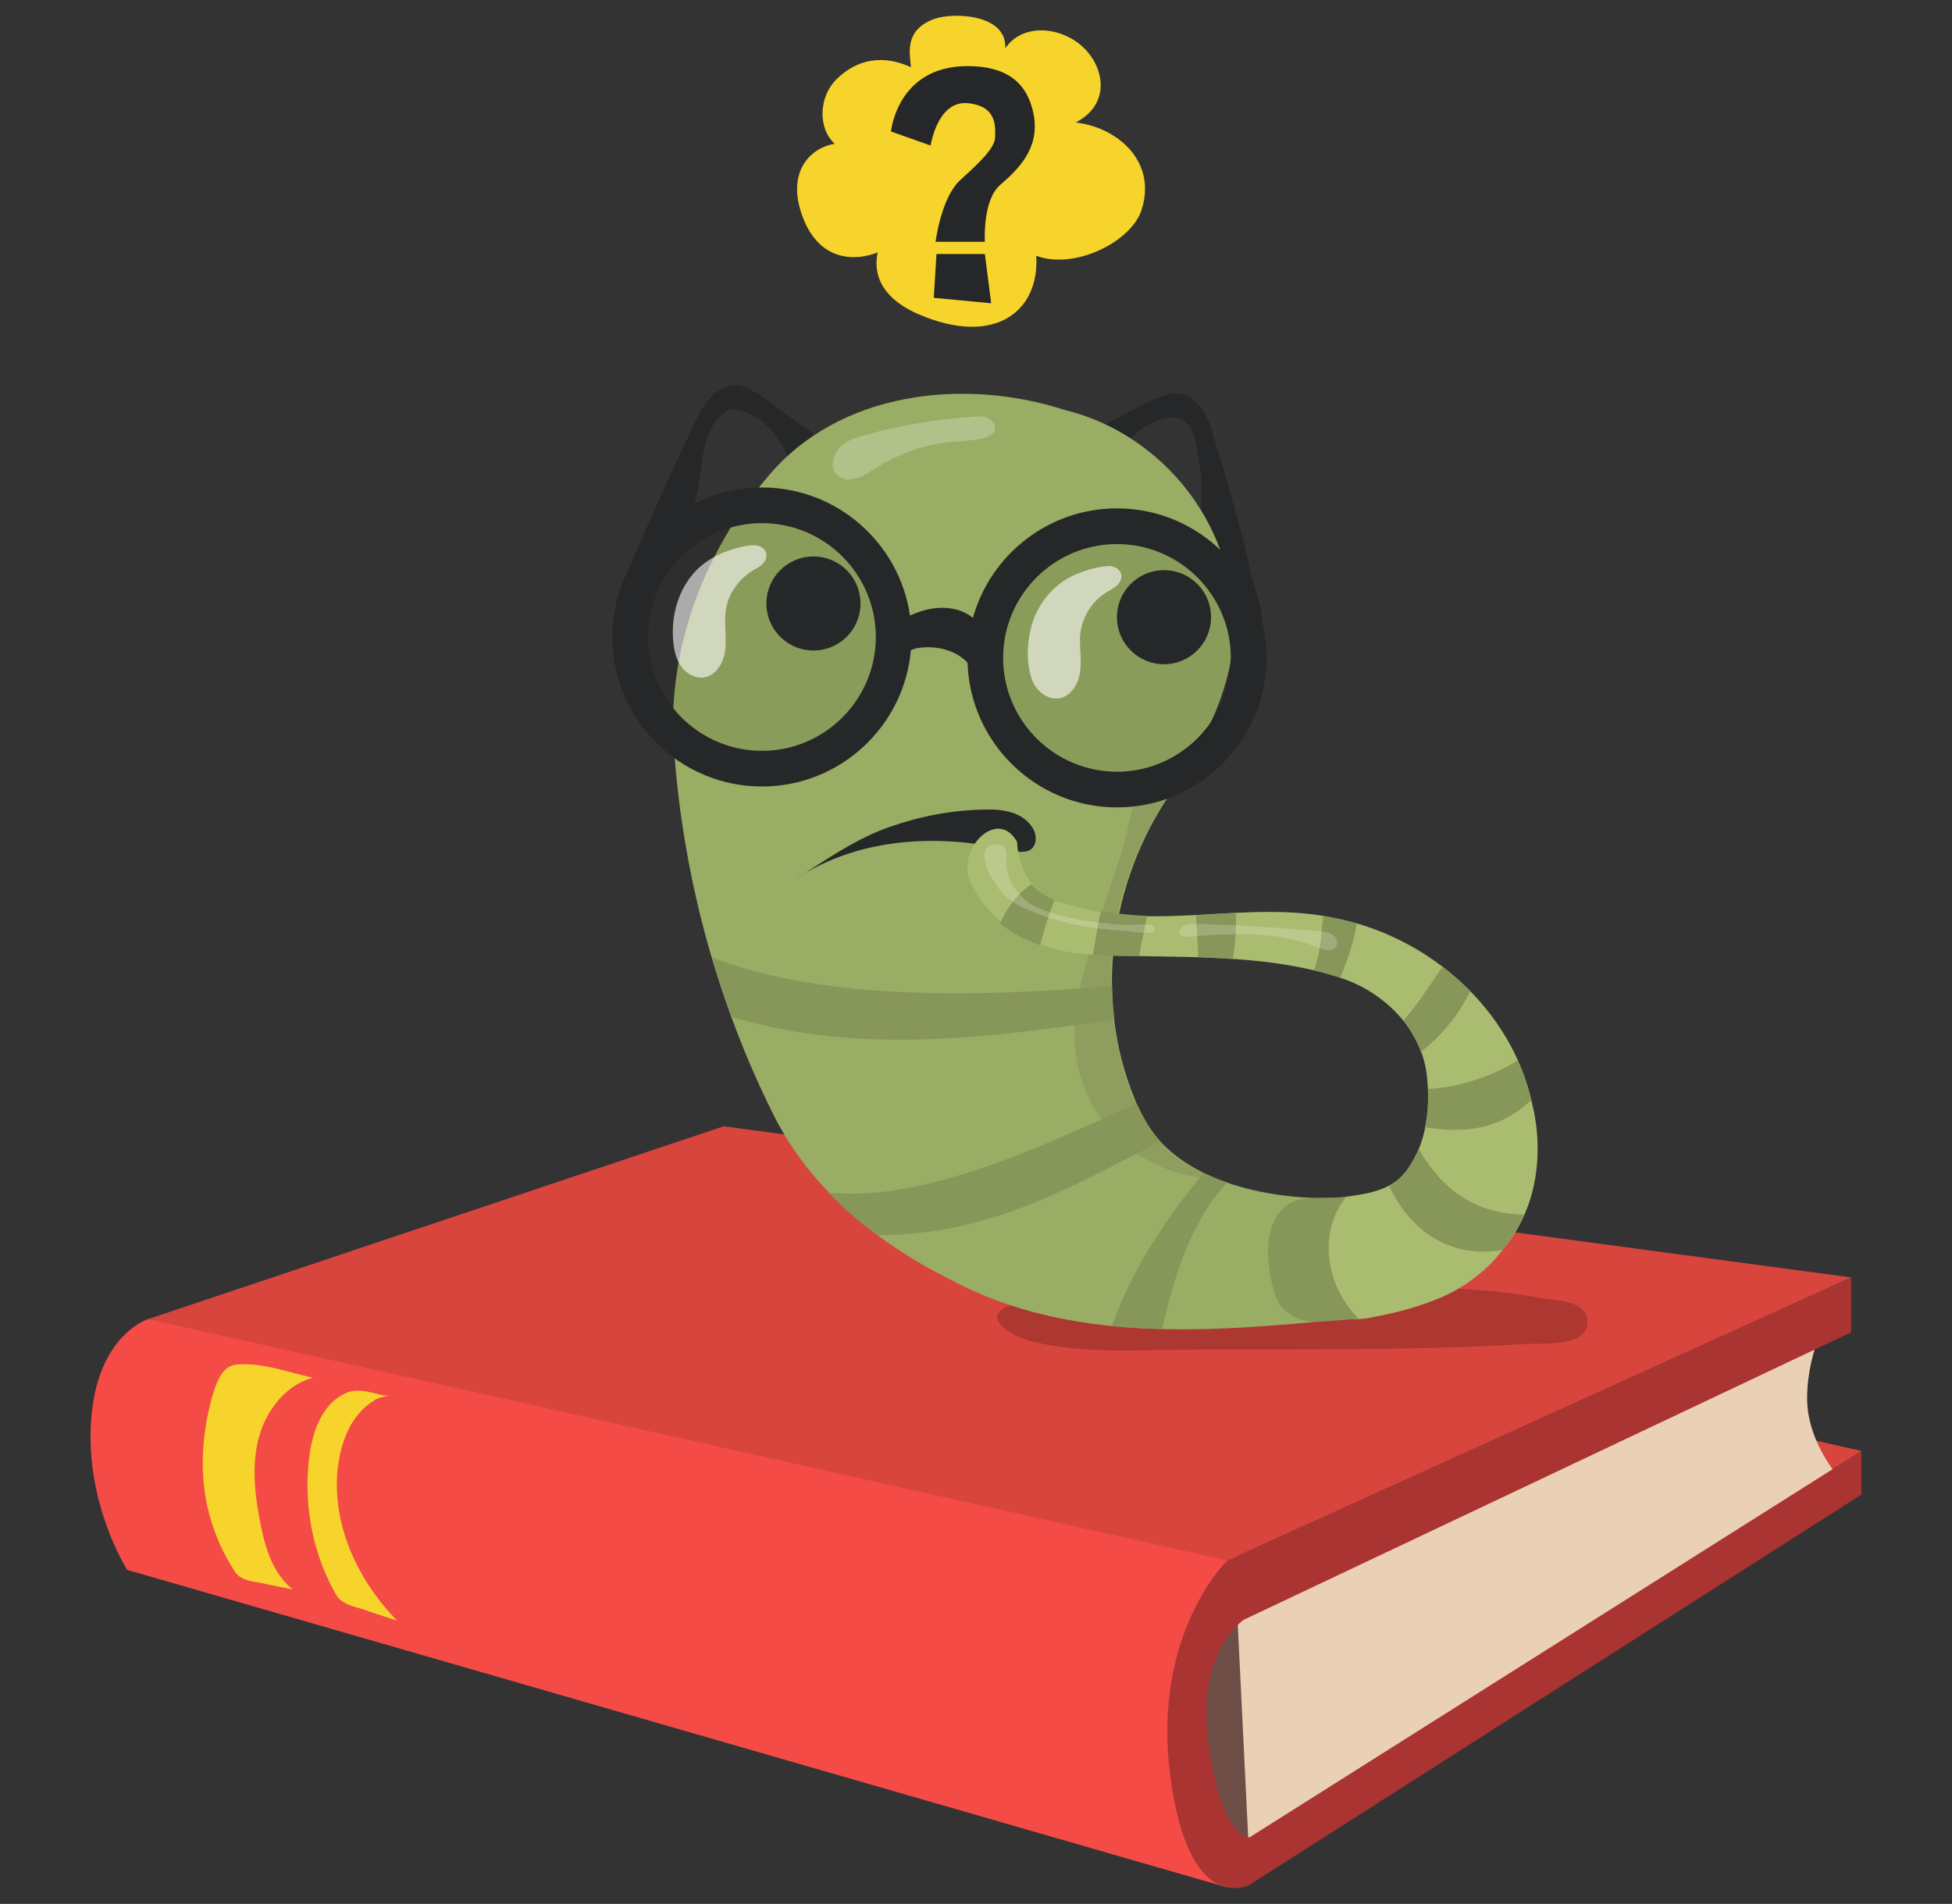 <svg height="1276" width="1308" xmlns="http://www.w3.org/2000/svg"><rect width="100%" height="100%" fill="#333333" stroke="none"/><path d="M1247.34 972.465l-73.904-16.8 20.824 50.32z" fill="#d8453d"/><path d="M765.181 1127.919c-9.794 29.145-3.436 63.719 18.259 85.973 11.851 12.44 26.13 22.382 40.932 30.97 7.585 4.502 17.18 2.068 23.28-3.77 15.124-13.475 17.88-34.799 21.452-53.613 3.035-19.808 6.145-39.866 5.153-59.96-1.04-18.787-12.969-34.84-25.914-47.567-7.95-7.237-18.955-15.155-30.242-11.3-25.318 10.205-44.104 33.96-52.92 59.267z" fill="#6d4d45"/><path d="M1223.593 884.092s-13.667 27.227-12.613 55.613c1.053 28.374 22.08 51.507 22.08 51.507L837.232 1248.72l-8.927-182.307 395.288-182.32" fill="#ead0b5"/><path d="M99.225 884.092s-33.936 10.413-38.14 67.173c-4.205 56.76 24.175 100.907 24.175 100.907L822.403 1265s-42.576-112.974-38.268-116.134c4.308-3.146 49.24-92.493 49.24-92.493l-10.972-43.093L181.96 884.092H99.225" fill="#f44b47"/><path d="M1240.42 856.159v36.76l-407.045 192.693s-30.17 20.293-24.351 75.12c7.599 71.6 28.208 70.72 28.208 70.72l410.108-258.987v29.174l-410.108 261.626s-40.777 22.094-53.097-73.36c-12.32-95.466 38.268-144.04 38.268-144.04L1240.42 856.16" fill="#aa3431"/><path d="M1240.42 856.159l-418.017 189.706L99.225 884.092 484.932 754.84z" fill="#d8453d"/><path d="M178.392 1061.679c5.95 1.204 11.901 2.406 17.851 3.613-15.934-12.728-19.997-33.978-23.319-52.992-3.824-22.51-4.253-47.583 8.771-67.394 6.514-10.09 16.33-18.472 28.111-21.534-16.952-3.57-33.807-10.352-51.396-8.812-9.821 1.077-13.2 12.043-15.826 20.01-8.2 28.665-9.668 59.861.085 88.352 3.369 10.163 7.99 19.919 13.818 28.903 4.091 8.344 14.17 7.843 21.905 9.854zm28.955-86.147c-4.287 32.187 1.961 65.927 18.325 94.038 4.912 7.046 14.384 7.336 21.702 10.468a19302.15 19302.15 0 0018.775 6.187c-25.317-25.817-42.718-61.611-40.19-98.365 1.462-18.634 7.99-39.182 24.892-49.275 2.218-2.395 14.34-3.581 6.092-3.39-8.318-1.685-17.105-5.252-25.414-1.401-15.847 7.282-22.026 25.688-24.182 41.738z" fill="#f7d42b"/><path d="M675.337 875.439c-19.115 7.923 4.813 20.823 15.532 23.465 35.99 8.87 72.718 5.683 109.058 5.589 73.16-.19 146.427.668 219.456-3.607 14.35-.84 46.905 2.366 44.164-16.742-1.886-13.15-21.601-12.361-33.256-14.55-44.494-8.353-90.13-5.762-135.146-9.83-59.728-5.398-120.675-4.427-179.357 9.922-13.235 3.237-27.538.4-40.451 5.753z" fill-opacity=".2"/><path d="M500.195 259.83c14.502 6.887 26.243 18.471 39.744 27.076 17.417 9.187-2.205 38.676-12.618 17.615-7.163-14.623-20.492-30.433-38.074-30.181-27.45 14.349-12.957 56.46-31.515 77.868-17.292 11.182-25.246 30.537-34.16 48.155-2.53 9.07-14.526 14.317-9.821-.26 16.198-40.42 34.52-80.183 53.1-119.611 5.942-12.61 17.983-27.316 33.344-20.662zm312.113 30.089c-3.166-13.58-13.55-29.786-29.759-25.572-15.392 4.566-28.778 14.204-43.444 20.625-18.626 6.39-3.782 38.565 9.753 19.347 9.328-13.348 24.94-26.902 42.272-23.945 11.361 6.337 10.282 21.987 12.97 33.26 2.882 14.153-1.44 28.931 2.611 42.778 8.857 12.926 20.81 24.328 24.013 40.5 3.62 6.895 6.261 32.937 15.191 26.22 1.38-16.637-7.597-32.155-9.778-48.503a1274.885 1274.885 0 00-23.829-84.71z" fill="#262728"/><path d="M1005.31 799.065c-40.536-14.564-84.165 11.406-125.973 3.78-45.872-1.943-102.491-17.71-119.02-66.442-27.615-66.717-16.518-145.577 24.022-204.642 24.06-36.97 47.056-78.776 41.351-124.536-3.657-62.366-51.089-117.478-111.537-132.237-67.626-22.178-151.94-12.892-199.615 44.447-43.885 51.466-69.215 119.664-62.506 187.656 6.506 83.051 28.991 165.334 66.179 239.908 24.937 49.944 69.552 86.175 118.75 110.68 80.45 43.146 175.24 35.013 262.832 26.493 35.83-4.68 78.969-9.956 100.967-42.057 4.113-12.998 11.51-30.228 4.551-43.05" fill="#99ad64"/><path d="M434.3 426.911c0-42.066 34.22-76.28 76.28-76.28 42.064 0 76.282 34.214 76.282 76.6 0 42.8-30.612 75.533-76.28 75.96-42.06.394-76.282-34.213-76.282-76.28z" fill-opacity=".1"/><path d="M471.828 453.998c8.144-1.368 12.771-9.72 13.977-17.243 1.65-11.41-1.937-23.295 2.15-34.433 3.41-9.288 10.414-16.987 19.176-21.472 3.855-1.974 8.01-6.49 5.94-11.036-2.213-4.865-8.559-4.854-13.175-3.944-13.21 2.605-26.364 8.13-35.305 18.529-11.952 13.899-15.929 33.471-12.655 51.23 1.372 7.595 5.875 15.363 13.6 17.83 2.022.645 4.193.892 6.292.539z" fill="#fff" fill-opacity=".6"/><path d="M747.14 691.48c-8.14-50.012 1.855-102.801 28.409-146.043 3.749-8.844 14.894-20.4 14.359-27.301-10.565-3.154-25.062.3-27.94 12.344-5.235 15.763-6.98 32.47-12.899 48.04-8.97 28.95-19.932 57.376-26.144 87.1-5.729 26.96-3.328 56.663 12.197 80.078 16.515 26.637 47.005 43.58 78.314 43.861-12.88-5.103-25.132-12.312-34.71-22.44-18.886-20.664-26.763-48.684-31.587-75.64z" fill="#8f9e5e"/><path d="M510.58 326.705c-55.254 0-100.205 44.962-100.205 100.215s44.951 100.2 100.205 100.2c52.263 0 95.284-40.218 99.793-91.327 1.932-.812 3.913-1.475 6.027-1.688 11.336-1.393 23.967 1.554 31.946 10.02 1.696 53.778 45.94 97.008 100.123 97.008 55.255 0 100.209-44.947 100.209-100.201 0-55.253-44.954-100.213-100.21-100.213-45.95 0-84.749 31.105-96.52 73.355-1.12-.846-2.292-1.623-3.395-2.365-10.317-6.012-23.203-5.23-34.047-1.098-1.596.588-3.193 1.21-4.772 1.875-7.02-48.438-48.8-85.78-99.154-85.78zm0 23.922c42.062 0 76.283 34.226 76.283 76.293 0 42.053-34.22 76.28-76.283 76.28-42.062 0-76.281-34.227-76.281-76.28 0-42.067 34.22-76.293 76.281-76.293zm314.172 90.305c0 42.067-34.22 76.28-76.283 76.28-42.061 0-76.281-34.213-76.281-76.28 0-42.066 34.22-76.28 76.282-76.28 42.063 0 76.282 34.214 76.282 76.28z" fill="#262728"/><path d="M672.188 440.932c0-42.066 34.22-76.28 76.281-76.28 42.063 0 76.281 34.214 76.281 76.6 0 42.799-30.611 75.533-76.28 75.96-42.06.394-76.282-34.213-76.282-76.28z" fill-opacity=".1"/><path d="M707.737 468.172c-8.124-.086-14.603-6.916-16.802-14.334-3.286-11.068-2.777-23.083.219-34.159 4.203-15.829 15.996-29.512 31.351-35.417 6.608-2.5 13.543-4.64 20.642-4.905 4.253-.12 9.223 3.384 8.202 8.073-1.244 5.767-7.433 7.7-11.714 10.715-10.486 7.255-16.63 20.088-15.932 32.802.173 9.678 2.03 20.2-3.24 28.97-2.577 4.582-7.255 8.35-12.726 8.255z" fill="#fff" fill-opacity=".6"/><path d="M559.328 96.386c-14.65 2.133-33.12 17.342-21.596 48.64 11.523 31.297 36.617 29.693 50.352 24.16-4.284 21.402 10.733 34.251 27.495 41.453 51.464 22.113 81.231-2.55 78.774-39.24 25.348 9.674 63.509-9.135 70.505-30.48 10.575-32.263-15.413-55.395-44.041-58.827 26.394-13.669 18.257-43.33-1.592-55.466-15.374-9.4-35.654-8.86-45.593 5.746 1.076-23.414-35.592-24.036-47.506-19.709-20.22 7.345-16.555 22.892-15.683 32.416-18.429-8.531-36.122-5.818-50.199 8.333-11.257 11.316-12.621 32.12-.916 42.974z" fill="#f7d42b"/><path d="M659.379 542.599c11.427-.445 24.932 1.19 31.969 11.382 3.664 4.781 4.099 13.785-2.438 16.312-7.155 2.034-14.292-1.758-21.381-2.513-39.926-7.66-82.98-5.614-119.783 12.883a136.39 136.39 0 00-15.211 8.896c21.626-13.637 42.765-28.893 67.446-36.594 19.124-6.424 39.221-9.995 59.398-10.366zM545.092 372.959c-17.403 0-31.512 14.108-31.512 31.508s14.109 31.506 31.512 31.506c17.4 0 31.508-14.106 31.508-31.506s-14.108-31.508-31.508-31.508zm234.887 9.174c-17.402 0-31.51 14.106-31.51 31.506 0 17.413 14.11 31.52 31.51 31.52 17.403 0 31.51-14.107 31.51-31.52 0-17.4-14.108-31.506-31.51-31.506z" fill="#262728"/><path d="M731.823 639.874c54.58 2.636 110.626-1.82 163.532 14.551 30.554 8.974 57.45 34.392 60.818 67.108 2.549 23.551-.847 50.785-18.316 68.245-21.698 18.848-58.047 5.32-76.165 29.958-12.931 19.173-1.29 43.73 17.85 53.153 10.636 10.967 25.973 13.115 40.332 9.877 32.454-5.827 66.768-17.749 87.162-45.266 22.778-26.839 27.891-64.553 19.582-98.016-13.625-62.918-68.682-111.386-130.85-123.886-59.762-13.399-121.51 9.841-180.822-9.732-20.629-3.202-32.738-21.784-33.403-41.517-12.938-23.942-42.015 5.332-30.914 27.88 15.839 32.174 49.568 46.1 81.194 47.645z" fill="#aabc6f"/><path d="M909.005 619.012a191.07 191.07 0 00-22.327-5.16c-1.4 10.386-1.428 24.921-6.268 36.294 6.016 1.44 11.942 3.173 17.672 5.253 4.775-11.874 9.588-25.181 10.923-36.387zm-6.845 183.04c-13.002 1.853-31.415-1.84-41.019 6.56-15.232 13.307-12.881 39.773-6.69 59.027 4.374 13.6 17.122 18.146 27.727 18.306 3.012.04 25.178-1.986 28.186-2.186-21.85-21.533-27.724-57.816-8.204-81.707zm52.71-46.573c28.623 4.718 51.757.39 71.175-18.293a154.426 154.426 0 00-9.093-26.467c-18.02 11.187-38.848 17.88-60.02 19.133.422 8.56-.306 17.227-2.062 25.627zm-248.277-152.44c-6.122-2.493-11.381-5.8-15.358-10.347-9.806 6.118-16.963 16.721-21.085 26.227 7.882 6.36 17.177 11.213 26.831 14.493 2.63-10.28 5.986-20.373 9.612-30.373zm314.874 211.013c-33.563-.338-55.866-17.692-70.783-44.067-5.373 11.198-9.908 19.272-19.866 24.614 14.69 32.284 43.406 49.06 76.109 43.013 5.848-7.413 10.809-15.467 14.54-23.56zM966.73 647.839c-8.513 12.287-17.303 26.126-26.344 36.053 5.03 6.328 9.256 14.284 11.716 21.054 14.014-10.787 25.428-24.934 33.122-40.854m-252.888-24.186c10.275.746 20.65.813 30.967.866 1.476-9 3.764-17.946 5.282-26.96a259.5 259.5 0 01-30.816-3.12c-2.437 9.307-3.589 19.427-5.433 29.214zm93.812 2.893a172.825 172.825 0 002.059-30.987c-8.9.467-17.804 1.08-26.71 1.547.138 9.387 1.388 18.787 1.219 28.173 7.817.307 15.63.72 23.432 1.267zm-64.416 96.746c-64.554 29.157-141.731 65.958-206.413 59.827 9.98 10.707 20.596 19.8 32.36 28.253 75.993 1.013 134.566-34.77 189.887-62.6-6.626-7.533-11.734-16.266-15.834-25.48zm60.744 53c-5.465-1.8-10.827-3.893-15.98-6.346-25.645 31.013-48.225 65.213-61.452 102.506 11.112 1.094 22.323 1.747 33.575 2.027 8.532-35.936 19.675-73.344 43.857-98.187zM477.21 641.706a762.898 762.898 0 0012.87 39.666c87.614 26.62 178.175 12.974 256.665 2.014a217.837 217.837 0 01-1.554-22.6c-90.691 7.724-194.005 9.67-267.98-19.08" fill="#879659"/><path d="M557.928 311.638c-.005-8.255 6.535-15.262 14.154-17.684 26.785-8.51 54.727-13.009 82.732-14.874 4.8-.32 10.952 1.485 11.89 6.829.799 4.552-4.161 7.051-7.929 7.85-11.664 2.472-23.712 1.9-35.363 4.62-14.712 3.433-28.556 9.828-41.085 18.194-4.003 2.674-8.651 4.574-13.571 4.746-5.503.192-10.825-4.023-10.828-9.681z" fill="#b1c189"/><path d="M668.652 565.879c-4.141-.244-9.097 2.044-9.173 6.7-.134 8.19 4.72 15.431 9.087 22.009 5.394 8.124 14.378 12.755 23.1 16.4 18.728 7.827 39.15 11.404 59.213 12.725 7.111.468 14.373 1.912 21.523 1.34 6.407-8.212-11.635-4.634-20.728-5.285-18.068-1.296-36.448-3.94-53.576-10.213-12.304-4.506-22.19-15.8-23.703-28.955-.507-4.402 1.285-9.663-1.784-13.362-.934-1.125-2.546-1.276-3.959-1.36zm131.1 53.293c-3.772.048-9.229 1.509-9.752 5.906 1.186 3.37 5.609 2.744 8.506 2.586 25.725-2.042 52.324-3.328 77.223 4.727 5.617 1.484 11.036 5.47 17.072 4.093 4.302-1.15 4.172-7.012 1.058-9.379-4.279-3.453-10.156-2.74-15.289-3.468a1289.023 1289.023 0 00-78.818-4.465z" fill="#fff" fill-opacity=".2"/><path d="M623.589 97.546s4.532-30.107 24.634-28.4c20.1 1.72 18.726 16.093 18.556 22.946-.17 6.854-9.34 15.96-23.2 28.467-12.994 11.733-16.658 41.507-16.658 41.507h33.016s-1.665-27.8 10.214-38.08c11.88-10.28 26.74-24.32 22.498-47.04-4.316-23.12-19.882-32.64-44.386-32.64-47.087 0-51.231 43.826-51.231 43.826zm2.12 102.066l38.468 3.64-4.24-33.013h-32.41z" fill="#262728"/></svg>